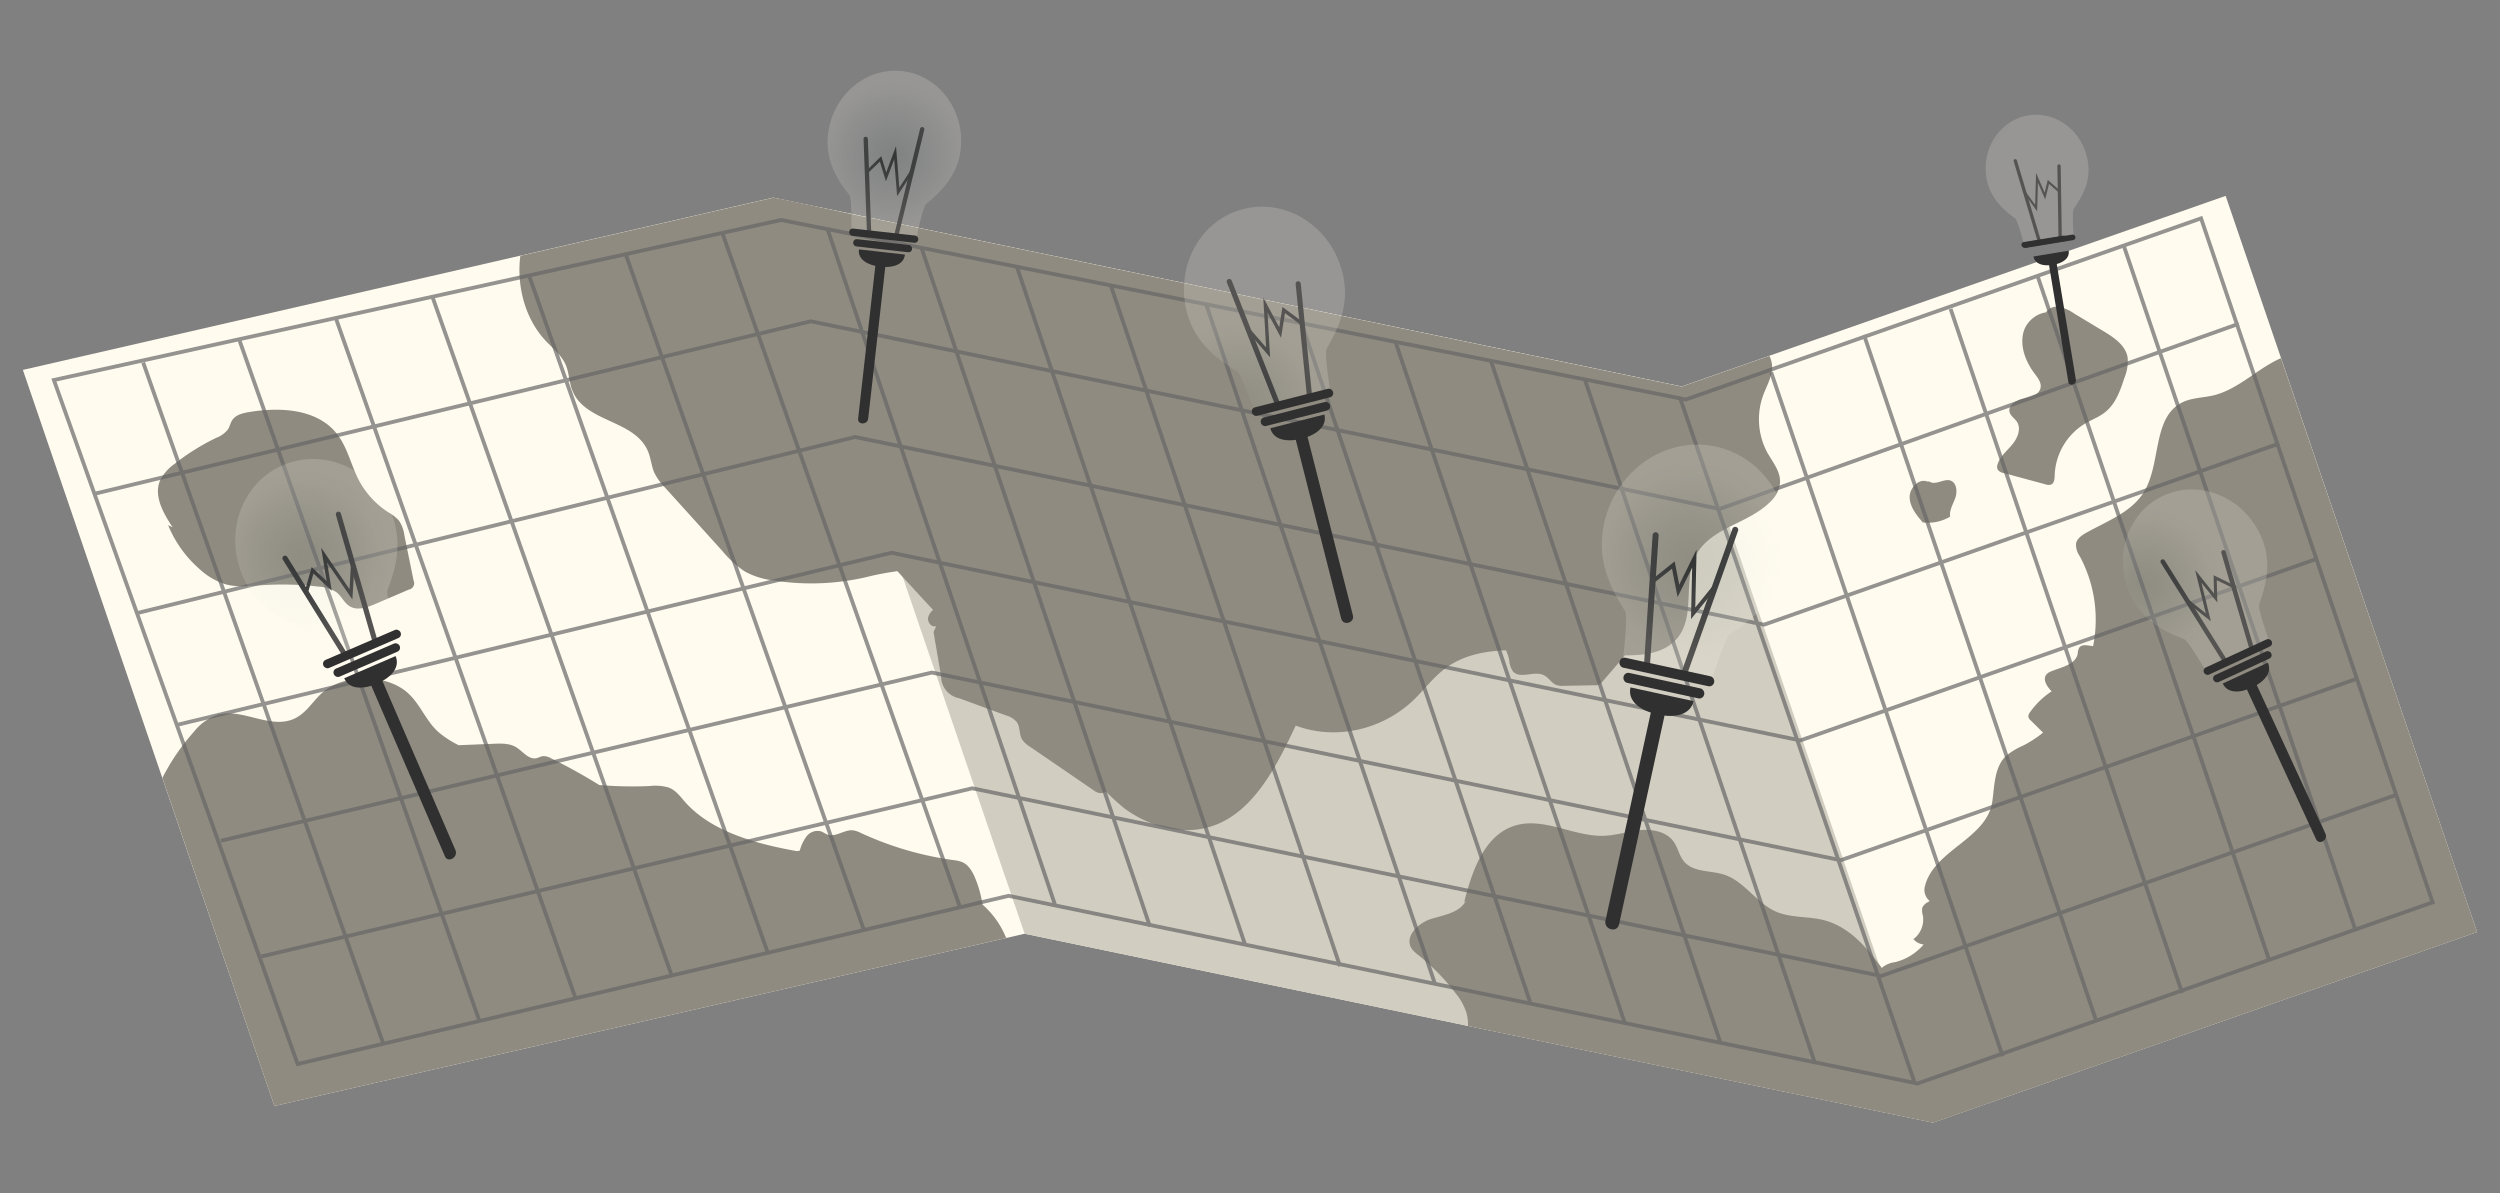 <svg id="Layer_1" data-name="Layer 1" xmlns="http://www.w3.org/2000/svg" xmlns:xlink="http://www.w3.org/1999/xlink" viewBox="0 0 662 316"><rect x="0" y="0" width="662" height="316" fill="#808080" stroke="none"/><defs><style>.cls-1{fill:#fffbef;}.cls-2{fill:#d1cdc0;}.cls-3{fill:#493e7a;}.cls-4{fill:#8f8b80;}.cls-5{opacity:0.7;}.cls-11,.cls-12,.cls-14,.cls-15,.cls-17,.cls-18,.cls-20,.cls-21,.cls-23,.cls-24,.cls-6,.cls-7,.cls-8{fill:none;stroke-miterlimit:10;}.cls-6{stroke:#666;stroke-width:1.02px;}.cls-11,.cls-12,.cls-14,.cls-15,.cls-17,.cls-18,.cls-20,.cls-21,.cls-23,.cls-24,.cls-7,.cls-8{stroke:#303030;stroke-linecap:round;}.cls-7{stroke-width:1.14px;}.cls-8{stroke-width:0.76px;}.cls-13,.cls-16,.cls-19,.cls-22,.cls-25,.cls-9{opacity:0.3;}.cls-9{fill:url(#New_Gradient_Swatch_2);}.cls-10{fill:#303030;}.cls-11{stroke-width:1.59px;}.cls-12{stroke-width:1.06px;}.cls-13{fill:url(#New_Gradient_Swatch_2-2);}.cls-14{stroke-width:1.22px;}.cls-15{stroke-width:0.81px;}.cls-16{fill:url(#New_Gradient_Swatch_2-3);}.cls-17{stroke-width:1.37px;}.cls-18{stroke-width:0.91px;}.cls-19{fill:url(#New_Gradient_Swatch_2-4);}.cls-20{stroke-width:0.88px;}.cls-21{stroke-width:0.58px;}.cls-22{fill:url(#New_Gradient_Swatch_2-5);}.cls-23{stroke-width:1.38px;}.cls-24{stroke-width:0.92px;}.cls-25{fill:url(#New_Gradient_Swatch_2-6);}</style><radialGradient id="New_Gradient_Swatch_2" cx="486.88" cy="342.75" r="20.1" gradientTransform="translate(-209.02 -354.12) rotate(6.43)" gradientUnits="userSpaceOnUse"><stop offset="0" stop-color="#a4bdbe" stop-opacity="0.1"/><stop offset="0.3" stop-color="#c8d5d1" stop-opacity="0.3"/><stop offset="0.6" stop-color="#e6eae1" stop-opacity="0.46"/><stop offset="0.82" stop-color="#f8f6eb" stop-opacity="0.56"/><stop offset="0.95" stop-color="#fffbef" stop-opacity="0.6"/></radialGradient><radialGradient id="New_Gradient_Swatch_2-2" cx="957" cy="671.86" r="28" gradientTransform="translate(-344.3 -711.57) rotate(12.29)" xlink:href="#New_Gradient_Swatch_2"/><radialGradient id="New_Gradient_Swatch_2-3" cx="6661" cy="-1222.41" r="21.58" gradientTransform="matrix(-0.91, 0.42, 0.42, 0.91, 7142.59, -1530.35)" xlink:href="#New_Gradient_Swatch_2"/><radialGradient id="New_Gradient_Swatch_2-4" cx="6695.33" cy="-743.57" r="24.2" gradientTransform="matrix(-0.97, 0.25, 0.25, 0.97, 7008.46, -844.34)" xlink:href="#New_Gradient_Swatch_2"/><radialGradient id="New_Gradient_Swatch_2-5" cx="6372.35" cy="-460.86" r="15.48" gradientTransform="matrix(-0.99, 0.16, 0.16, 0.99, 6902.07, -536.98)" xlink:href="#New_Gradient_Swatch_2"/><radialGradient id="New_Gradient_Swatch_2-6" cx="-459.03" cy="-1207.11" r="24.29" gradientTransform="matrix(0.92, -0.4, 0.4, 0.92, 985.31, 1074.32)" xlink:href="#New_Gradient_Swatch_2"/></defs><title>Interactive-Underpowered Assets</title><polygon class="cls-1" points="655.94 246.8 511.88 297.27 388.72 271.66 271.32 247.25 266.43 248.38 72.65 292.87 42.99 206.03 6.06 97.95 137.81 67.69 199.39 53.55 204.73 52.33 230.56 57.7 445.28 102.34 468.53 94.2 589.35 51.87 604.03 94.84 655.94 246.8"/><polygon class="cls-2" points="204.73 52.33 271.32 247.25 511.88 297.27 445.28 102.34 204.73 52.33"/><path class="cls-3" d="M140.09,76.46l-.21.41-.33-.28Z"/><path class="cls-3" d="M140.5,76.37l-.41.09.16-.29Z"/><path class="cls-4" d="M471.34,127.92a8.12,8.12,0,0,1-2.61,5c-6.11,6.1-16.5,6.79-20.06,15-2.62,6.07-.25,13.94-3.51,19.6-3,5.2-9.15,6.08-14.85,6l-6,7a2.12,2.12,0,0,1-2,.93l-8.27.16a5.25,5.25,0,0,1-1.78-.17c-1.37-.47-2.14-2-3.45-2.65-2.55-1.26-6.29,1.13-8.18-1a6,6,0,0,1-1-3,12.15,12.15,0,0,0-.84-2.59c-5.87.21-11.61,1.36-16.36,5-3,2.31-5.32,5.43-8,8.06-8.44,8.1-20.77,10.81-31.33,6.88-4.89,10.41-10.55,21.62-20.34,25.93-8.17,3.6-17.77,1.37-25.09-4.07a60.64,60.64,0,0,1-4.84-4.42,2.53,2.53,0,0,1-1.62.44,3.64,3.64,0,0,1-1.6-.74l-16.92-11.58a6.48,6.48,0,0,1-2.05-1.91c-.81-1.41-.46-3.29-1.41-4.61a5.63,5.63,0,0,0-2.73-1.7L254,184.9a5.92,5.92,0,0,1-4.8-5.86l-2-11.68.72-1.57c-1.21.49-2.43-1.07-2.14-2.34a3.75,3.75,0,0,1,1.31-1.93c-5.68-6.14-9.46-10.27-9.46-10.27a74.37,74.37,0,0,0-8.23,1.57,64.52,64.52,0,0,1-24.68.87,20.61,20.61,0,0,1-7.5-2.37,27.66,27.66,0,0,1-5.93-5.41l-15.14-16.74a15.18,15.18,0,0,1-2.89-4c-.72-1.65-.88-3.55-1.51-5.25-3.34-9-17.13-7.83-20.32-16.87-.71-2-.75-4.22-1.52-6.17-1.1-2.77-3.47-4.57-5.43-6.66-5.34-5.66-7.74-14.38-6.69-22.48l66.93-15.37c3.43.41,22.38,4.84,25.83,5.37l214.73,44.64,23.25-8.14a6.36,6.36,0,0,1,.71,2.6c.15,2.78-1.42,5.27-2.36,7.85a18.66,18.66,0,0,0,1.06,15.07C469.38,122.35,471.57,124.86,471.34,127.92Z"/><path class="cls-3" d="M547.71,200.72l-.68.56c.21-.19.44-.38.66-.58Z"/><path class="cls-3" d="M547.71,200.72l-.68.56c.21-.19.44-.38.66-.58Z"/><path class="cls-4" d="M544.82,83.27c-3.43-1.85-8,.94-9,4.68s.55,7.78,2.88,10.89c.9,1.2,2,2.57,1.6,4-.46,1.83-2.75,2.34-4.6,2.74s-4.05,1.75-3.56,3.57c.28,1,1.34,1.63,1.93,2.52,1.21,1.81.21,4.3-1.19,6s-3.22,3.12-3.89,5.19a1.91,1.91,0,0,0,0,1.49,2.32,2.32,0,0,0,1.54.9l11.11,3a2.29,2.29,0,0,0,1.51.05c.83-.37.9-1.5.93-2.42a16.67,16.67,0,0,1,8.14-13.77c1.74-1,3.68-1.71,5.26-3,2.76-2.2,4-5.75,5.08-9.11a11.37,11.37,0,0,0,.83-5.4c-.56-3.16-3.56-5.19-6.3-6.85L549.2,83A9.87,9.87,0,0,0,545,81.24a3.38,3.38,0,0,0-3.61,2.23"/><path class="cls-4" d="M510.39,127.52c-2.34-.93-4.82,1.76-4.71,4.28s1.84,4.63,3.48,6.54a11.4,11.4,0,0,0,7.22-1.53c-.23-1.75.83-3.38,1.4-5s.35-4-1.32-4.57-4,1.39-5.58.26"/><path class="cls-4" d="M266.43,248.38,72.65,292.87,43,206a56.74,56.74,0,0,1,8.41-12.29,13.34,13.34,0,0,1,6.33-4.47c6.22-1.65,13.08,3.39,19.17,1.46,3.91-1.23,5.65-4.8,8.46-7.3,5.67-5,16.84-5,22.51,0,3.45,3.06,4.79,7.36,8.2,10.44a26,26,0,0,0,5.38,3.49h0l9.3-.38c2-.09,4.18-.14,5.91.91s3.25,3.31,5.31,2.92c.62-.12,1.18-.49,1.8-.56a3.94,3.94,0,0,1,2.12.57q6.56,3.22,12.78,7.08a102.67,102.67,0,0,0,13.36.27,12.76,12.76,0,0,1,5,.39c1.89.71,3,2.27,4.2,3.64,6.68,7.7,18,11.13,29.79,13.21l.76-.13a10.8,10.8,0,0,1,1.8-3.8,3.68,3.68,0,0,1,3.78-1.32c.62.21,1.15.64,1.77.87,2.19.76,4.45-1.37,6.75-1.13a7.23,7.23,0,0,1,2.13.73,86.21,86.21,0,0,0,24.47,7.16,8.73,8.73,0,0,1,2.29.52c1.72.74,2.73,2.52,3.45,4.25a30.18,30.18,0,0,1,1.94,7,23.53,23.53,0,0,1,3.52,3.87A23.81,23.81,0,0,1,266.43,248.38Z"/><path class="cls-4" d="M44.52,139.06a31,31,0,0,0,8.4,11.7,17.82,17.82,0,0,0,6.95,4c3.06.81,6.29.42,9.45.21a83.14,83.14,0,0,1,15.11.37,9,9,0,0,1,4.75,1.55c1.3,1.06,2,2.79,3.44,3.66,2,1.22,4.61.31,6.77-.62l8.87-3.81a1.7,1.7,0,0,0,1.26-2.38l-2.43-11.94a9.06,9.06,0,0,0-1.49-4,11.25,11.25,0,0,0-2.82-2.17,23,23,0,0,1-7.89-8.72c-2-4-2.94-8.55-5.7-12.05-5.2-6.61-15-7.13-23.31-5.73-1.65.28-3.46.72-4.38,2.11-.5.76-.66,1.71-1.15,2.48a7,7,0,0,1-3.08,2.21,59.46,59.46,0,0,0-11.07,6.93,12.07,12.07,0,0,0-3.74,4.2c-1.88,4.12.74,8.8,3.26,12.57"/><path class="cls-4" d="M604,94.84c-6.24,2.72-11.28,8.29-17.94,9.87-2.75.64-5.71.6-8.25,1.87-7.93,4-5.47,16.17-10.12,23.73-3.31,5.37-9.76,7.68-15.26,10.77-1.18.67-2.45,1.54-2.7,2.87a5.33,5.33,0,0,0,1,3.35,35.5,35.5,0,0,1,3.52,23.8l-1.21-.17c-.87-.13-1.92-.17-2.44.54a3.75,3.75,0,0,0-.42,1.63c-.57,2.89-4.27,3.55-7,4.66a3.07,3.07,0,0,0-1.3.86c-1.06,1.33.19,3.22,1.39,4.44a21.61,21.61,0,0,0-5.72,5.54,1.8,1.8,0,0,0-.44,1.19,1.83,1.83,0,0,0,.64,1L541,194a30.85,30.85,0,0,1-5.37,3.48,18.24,18.24,0,0,0-4.46,2.71c-3.1,3-3,7.82-3.61,12.07-1.46,10-15.74,12.84-17.91,22.7a3.82,3.82,0,0,0,1.33,3.63l-.56.34a3.13,3.13,0,0,0-1.37,1.36,4.16,4.16,0,0,0,.13,2.14,6.49,6.49,0,0,1-2.51,6.25,4.1,4.1,0,0,0,2.71,1.42,14.59,14.59,0,0,1-7.56,4.68,6.65,6.65,0,0,0-3.26,1.3,2.42,2.42,0,0,0-.23.26c-4.26-5.78-8.75-11-15.54-12.73-4.11-1-8.6-.52-12.5-2.21-5.18-2.27-8.33-8-13.7-9.78-3.63-1.18-8.18-.57-10.65-3.48-1.28-1.51-1.6-3.63-2.75-5.25-1.87-2.62-5.49-3.37-8.7-3.09s-6.31,1.36-9.54,1.51c-8,.37-16-5-23.69-2.72-8.19,2.46-11.48,12.06-13.56,20.36l.48-.46c-1.6,3.21-5.82,3.79-9.25,4.86s-7.08,4.71-5.17,7.76a7.32,7.32,0,0,0,1.76,1.74A57.45,57.45,0,0,1,385.43,263a15.79,15.79,0,0,1,2.89,5.2,12.33,12.33,0,0,1,.41,3.49l123.15,25.61,15.58-5.46,6.49-2.28,122-42.74ZM547.69,200.7l0,0-.68.56C547.25,201.08,547.48,200.9,547.69,200.7Z"/><g class="cls-5"><polygon class="cls-6" points="644.15 238.94 507.74 286.91 267.07 237.21 78.81 281.75 14.27 100.63 206.83 58.25 446.43 105.79 582.84 57.82 644.15 238.94"/><line class="cls-6" x1="37.91" y1="95.99" x2="101.38" y2="276.03"/><line class="cls-6" x1="63.45" y1="90.22" x2="126.92" y2="270.26"/><line class="cls-6" x1="89" y1="84.45" x2="152.46" y2="264.49"/><line class="cls-6" x1="114.54" y1="78.68" x2="178" y2="258.72"/><line class="cls-6" x1="140.08" y1="72.91" x2="203.31" y2="252.29"/><line class="cls-6" x1="165.62" y1="67.13" x2="228.77" y2="246.27"/><line class="cls-6" x1="191.16" y1="61.36" x2="254.22" y2="240.25"/><line class="cls-6" x1="219.14" y1="60.69" x2="279.33" y2="239.49"/><line class="cls-6" x1="244.01" y1="65.63" x2="304.49" y2="245.3"/><line class="cls-6" x1="269.15" y1="70.29" x2="329.66" y2="250.04"/><line class="cls-6" x1="294.14" y1="75.57" x2="354.83" y2="255.85"/><line class="cls-6" x1="319.4" y1="80.59" x2="379.99" y2="260.59"/><line class="cls-6" x1="344.66" y1="85.6" x2="405.16" y2="265.32"/><line class="cls-6" x1="369.53" y1="90.54" x2="430.33" y2="271.14"/><line class="cls-6" x1="394.79" y1="95.55" x2="455.49" y2="275.87"/><line class="cls-6" x1="419.66" y1="100.48" x2="480.66" y2="281.69"/><line class="cls-6" x1="444.9" y1="105.43" x2="506.93" y2="286.52"/><line class="cls-6" x1="562.28" y1="64.79" x2="623.6" y2="245.91"/><line class="cls-6" x1="539.43" y1="72.75" x2="600.75" y2="253.86"/><line class="cls-6" x1="516.52" y1="81.81" x2="577.84" y2="262.92"/><line class="cls-6" x1="493.59" y1="88.71" x2="554.91" y2="269.82"/><line class="cls-6" x1="469" y1="98.57" x2="530.31" y2="279.69"/><polyline class="cls-6" points="634.52 210.47 498.11 258.44 257.44 208.74 69.18 253.28"/><polyline class="cls-6" points="623.83 179.82 487.42 227.79 246.74 178.09 58.48 222.63"/><polyline class="cls-6" points="613.13 148.1 476.72 196.07 236.05 146.37 46.71 191.98"/><polyline class="cls-6" points="603.51 117.45 467.1 165.42 226.43 115.72 36.02 162.41"/><polyline class="cls-6" points="592.82 85.73 455.33 134.77 214.66 85.08 25.32 130.68"/></g><line class="cls-7" x1="229.24" y1="36.77" x2="230.15" y2="62.02"/><polyline class="cls-8" points="229.68 45.47 233.18 42.06 234.63 46.85 237.02 40.44 237.85 50.81 241.48 45.26"/><line class="cls-7" x1="244.2" y1="34.21" x2="237.23" y2="62.81"/><path class="cls-9" d="M227.16,62.34a1.91,1.91,0,0,1-1.69-1.92c0-2.78,0-8-.54-8.75-3.94-4.94-6.37-9.8-5.66-16.09,1.16-10.34,10-17.84,19.66-16.75s16.61,10.36,15.45,20.7c-.71,6.3-4.43,10.7-9.1,14.43-.72.57-1.89,5.69-2.48,8.41a1.91,1.91,0,0,1-2.08,1.49Z"/><rect class="cls-10" x="224.82" y="61.43" width="18.4" height="1.93" rx="0.92" ry="0.92" transform="translate(8.45 -25.8) rotate(6.43)"/><rect class="cls-10" x="225.88" y="64.08" width="15.69" height="1.93" rx="0.92" ry="0.92" transform="translate(8.75 -25.75) rotate(6.43)"/><path class="cls-10" d="M239.63,67.41h0c-.3,2.65-3.17,3.6-6.53,3.22s-6-1.95-5.65-4.59h0Z"/><path class="cls-10" d="M231.76,70.63l-4.53,40.22c-.19,1.71,2.48,1.69,2.67,0l4.53-40.22c.19-1.71-2.48-1.69-2.67,0Z"/><line class="cls-11" x1="438.41" y1="141.73" x2="436.07" y2="176.84"/><polyline class="cls-12" points="437.77 153.85 443.1 149.62 444.44 156.47 448.67 147.91 448.34 162.41 454.16 155.23"/><line class="cls-11" x1="459.49" y1="140.3" x2="445.76" y2="178.94"/><path class="cls-13" d="M431.89,176.87a2.65,2.65,0,0,1-2.07-2.9c.45-3.85,1.18-11.13.49-12.2-4.76-7.41-7.43-14.48-5.56-23.1,3.08-14.16,16.35-23.3,29.63-20.41s21.54,16.72,18.46,30.88c-1.88,8.62-7.66,14.2-14.66,18.7-1.08.69-3.43,7.61-4.63,11.3a2.65,2.65,0,0,1-3.09,1.77Z"/><rect class="cls-10" x="428.57" y="176.58" width="25.63" height="2.69" rx="1.28" ry="1.28" transform="translate(47.98 -89.86) rotate(12.29)"/><rect class="cls-10" x="429.67" y="180.2" width="21.86" height="2.69" rx="1.28" ry="1.28" transform="translate(48.73 -89.61) rotate(12.29)"/><path class="cls-10" d="M448.44,185.66h0c-.79,3.63-4.9,4.54-9.51,3.53s-8-3.54-7.18-7.17h0Z"/><path class="cls-10" d="M437.13,188.71l-12,55.09c-.51,2.33,3.08,3.33,3.59,1l12-55.09c.51-2.33-3.08-3.33-3.59-1Z"/><line class="cls-14" x1="588.79" y1="146.26" x2="596.41" y2="172.29"/><polyline class="cls-15" points="591.29 155.27 586.58 152.98 586.71 158.36 582.11 152.63 584.77 163.48 579.2 159.05"/><line class="cls-14" x1="572.7" y1="148.71" x2="589.47" y2="175.48"/><path class="cls-16" d="M599.56,171.61a2,2,0,0,0,1.08-2.53c-1-2.82-2.75-8.17-2.41-9.1,2.34-6.36,3.18-12.13.33-18.31-4.68-10.14-16.19-14.8-25.69-10.41s-13.42,16.17-8.73,26.31c2.85,6.17,8.13,9.4,14.15,11.62.93.34,3.85,5.15,5.37,7.73a2,2,0,0,0,2.62.82Z"/><rect class="cls-10" x="582.72" y="172.95" width="19.75" height="2.07" rx="0.98" ry="0.98" transform="translate(1203.52 83.45) rotate(155.21)"/><rect class="cls-10" x="585.37" y="175.54" width="16.84" height="2.07" rx="0.98" ry="0.98" transform="translate(1206.89 87.89) rotate(155.21)"/><path class="cls-10" d="M588.58,181h0c1.2,2.6,4.44,2.6,7.74,1.07s5.4-4,4.21-6.59h0Z"/><path class="cls-10" d="M595.08,182.79l18.22,39.44c.77,1.67,3.24.22,2.48-1.45l-18.22-39.44c-.77-1.67-3.24-.22-2.48,1.45Z"/><line class="cls-17" x1="343.76" y1="75.15" x2="346.81" y2="105.41"/><polyline class="cls-18" points="344.66 85.6 339.93 82.1 338.98 88.06 335.08 80.8 335.79 93.31 330.55 87.28"/><line class="cls-17" x1="325.51" y1="74.54" x2="338.5" y2="107.51"/><path class="cls-19" d="M350.42,105.31a2.29,2.29,0,0,0,1.7-2.56c-.5-3.31-1.35-9.57-.78-10.53,3.89-6.54,6-12.72,4.12-20.12-3.08-12.14-14.8-19.64-26.19-16.75s-18.11,15.07-15,27.21c1.88,7.39,7,12,13.21,15.72,1,.57,3.19,6.47,4.33,9.63a2.29,2.29,0,0,0,2.72,1.44Z"/><rect class="cls-10" x="331.17" y="105.33" width="22.15" height="2.32" rx="1.1" ry="1.1" transform="translate(700.18 125.56) rotate(165.76)"/><rect class="cls-10" x="333.59" y="108.44" width="18.89" height="2.32" rx="1.1" ry="1.1" transform="translate(702.49 131.48) rotate(165.76)"/><path class="cls-10" d="M336.38,113.39h0c.79,3.11,4.37,3.77,8.32,2.77s6.78-3.29,6-6.4h0Z"/><path class="cls-10" d="M343.15,116.59l12,47.22c.51,2,3.61,1.15,3.1-.85l-12-47.22c-.51-2-3.61-1.15-3.1.85Z"/><line class="cls-20" x1="545.23" y1="43.95" x2="545.54" y2="63.4"/><polyline class="cls-21" points="545.24 50.66 542.42 48.17 541.49 51.91 539.4 47.08 539.17 55.09 536.16 50.96"/><line class="cls-20" x1="533.64" y1="42.57" x2="540.13" y2="64.28"/><path class="cls-22" d="M547.85,63.53A1.47,1.47,0,0,0,549.07,62c-.14-2.14-.34-6.17.07-6.75,2.83-4,4.51-7.78,3.71-12.6-1.31-7.9-8.37-13.32-15.78-12.09S524.71,39.17,526,47.07c.8,4.81,3.83,8.05,7.57,10.73.58.41,1.68,4.3,2.24,6.37a1.47,1.47,0,0,0,1.66,1.07Z"/><rect class="cls-10" x="535.49" y="63.1" width="14.17" height="1.48" rx="0.71" ry="0.71" transform="translate(1088.3 38.35) rotate(170.61)"/><rect class="cls-10" x="536.87" y="65.12" width="12.08" height="1.48" rx="0.71" ry="0.71" transform="matrix(-0.99, 0.16, -0.16, -0.99, 1089.29, 42.31)"/><path class="cls-10" d="M538.47,67.92h0c.33,2,2.58,2.64,5.15,2.22s4.5-1.73,4.16-3.76h0Z"/><path class="cls-10" d="M542.62,70.41l5.08,30.74c.22,1.3,2.2.75,2-.55l-5.08-30.74c-.22-1.3-2.2-.75-2,.55Z"/><line class="cls-23" x1="75.47" y1="147.82" x2="91.57" y2="173.76"/><polyline class="cls-24" points="81.15 156.69 82.77 151.01 87.17 155.16 85.83 147 92.93 157.39 93.4 149.38"/><line class="cls-23" x1="89.61" y1="136.17" x2="99.46" y2="170.34"/><path class="cls-25" d="M88.63,175.89a2.3,2.3,0,0,1-2.93-1c-1.63-2.94-4.79-8.44-5.82-8.85-7.1-2.82-12.56-6.45-15.59-13.48-5-11.54-.25-24.69,10.58-29.36s23.64.9,28.62,12.44c3,7,1.78,13.88-.89,20.59-.41,1,1.43,7.1,2.45,10.31a2.3,2.3,0,0,1-1.28,2.81Z"/><rect class="cls-10" x="84.74" y="170.67" width="22.23" height="2.33" rx="1.11" ry="1.11" transform="translate(-60.24 52.05) rotate(-23.34)"/><rect class="cls-10" x="87.65" y="173.62" width="18.96" height="2.33" rx="1.11" ry="1.11" transform="translate(-61.31 52.8) rotate(-23.34)"/><path class="cls-10" d="M104.75,173.73h0c1.28,3-1.16,5.68-4.92,7.3s-7.41,1.53-8.68-1.43h0Z"/><path class="cls-10" d="M98.43,181.84l19.38,44.9c.82,1.9,3.6.26,2.79-1.63l-19.38-44.9c-.82-1.9-3.6-.26-2.79,1.63Z"/></svg>